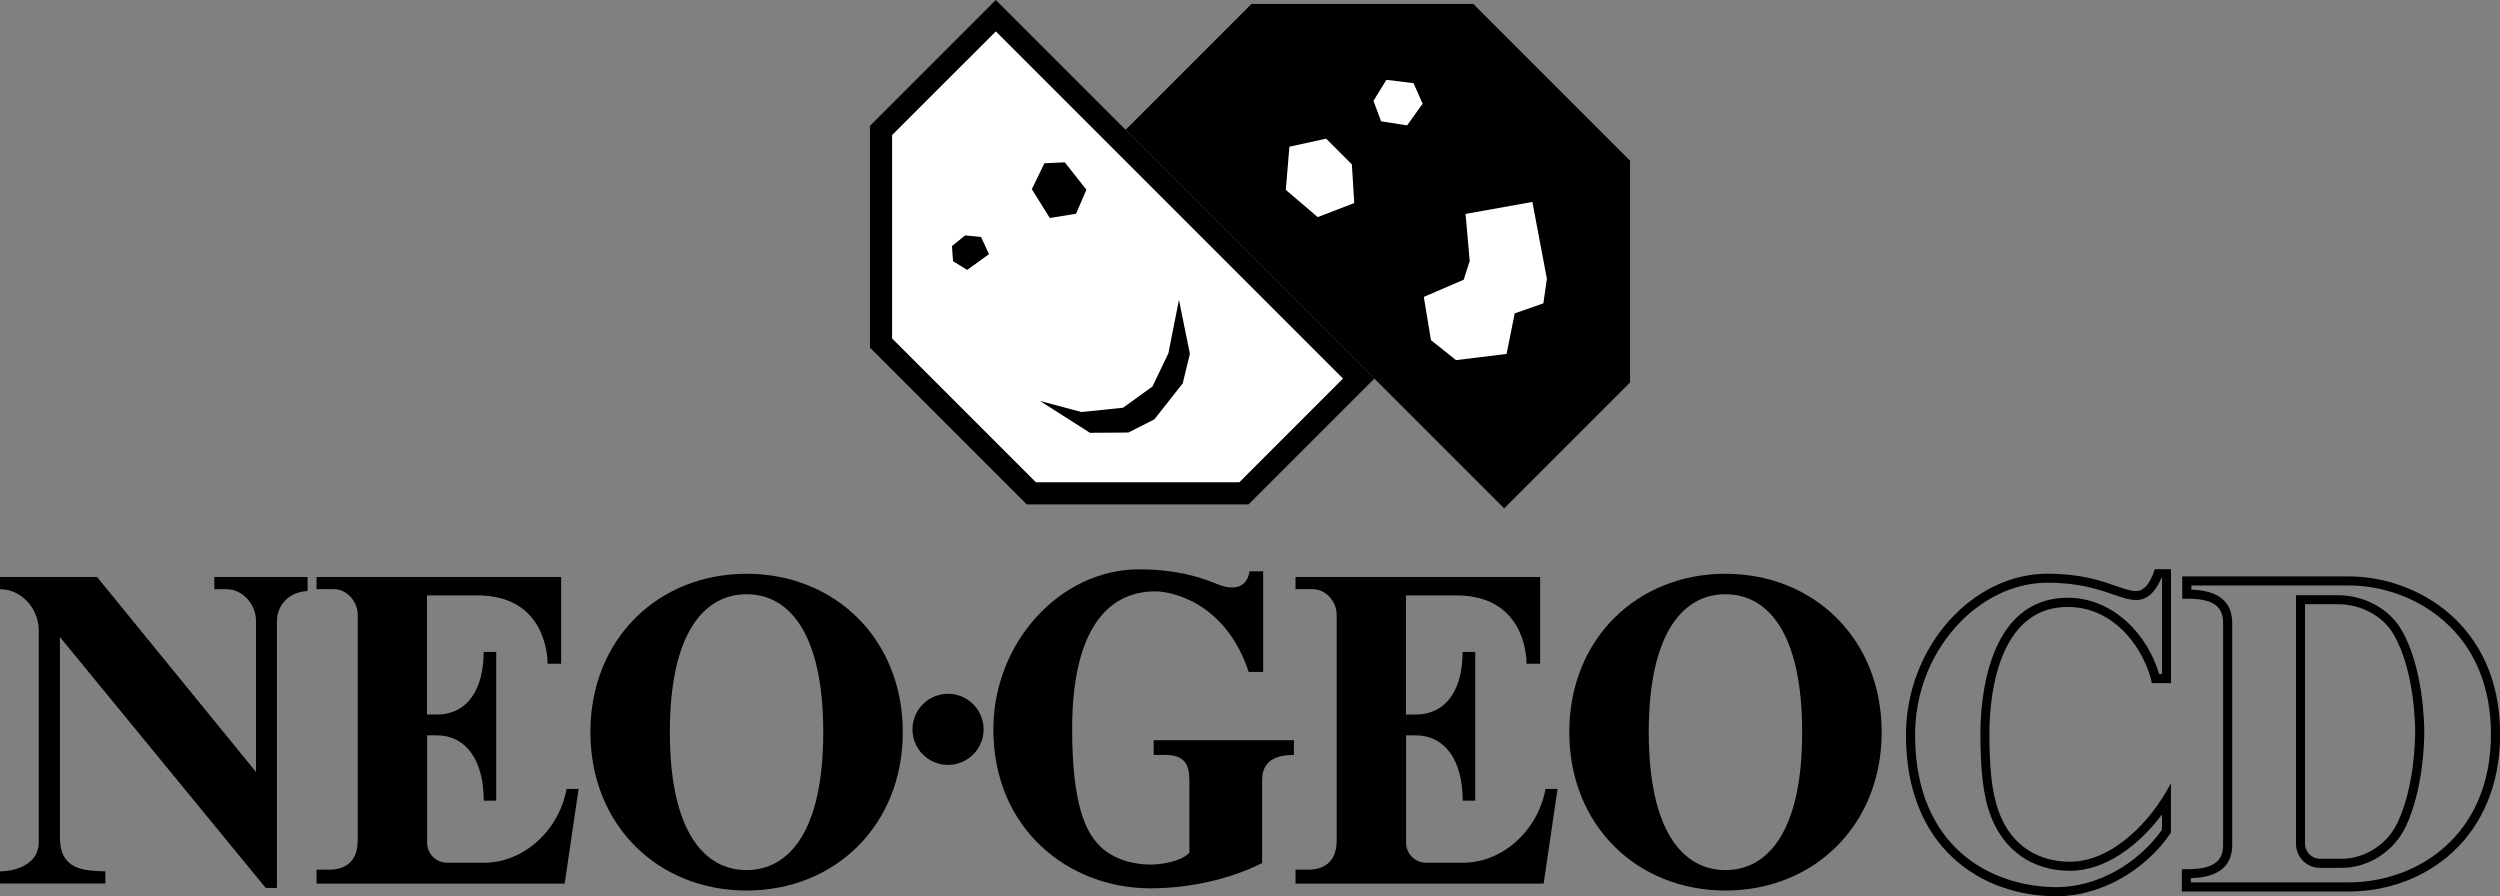<?xml version="1.0" encoding="utf-8"?>
<!-- Generator: Adobe Illustrator 26.0.1, SVG Export Plug-In . SVG Version: 6.00 Build 0)  -->
<svg version="1.1" id="Layer_1" xmlns="http://www.w3.org/2000/svg" xmlns:xlink="http://www.w3.org/1999/xlink" x="0px" y="0px"
	 viewBox="0 0 3839 1376.3" style="enable-background:new 0 0 3839 1376.3;" xml:space="preserve">
<rect x="0" y="0" width="3839" height="1376.3" fill="#808080" stroke="none"/>
<style type="text/css">
	.st0{fill:#FFFFFF;}
	.st1{fill:#C2AC6D;}
	.st2{fill:#FCEA3C;}
	.st3{fill:#299DD8;}
</style>
<g>
	<g>
		<g>
			<polyline points="1917.2,774.6 2110.5,581.3 1529.2,0 1335.9,193.3 1335.9,533.8 1576.7,774.6 			"/>
			<polyline class="st0" points="1590.8,740.6 1369.9,519.7 1369.9,207.4 1529.2,48.2 2062.3,581.3 1903.1,740.6 			"/>
			<polyline points="2309.8,780.6 2503.1,587.3 2503.1,246.8 2262.3,6 1921.8,6 1728.5,199.3 2309.8,780.6 			"/>
			<polygon points="1584.5,290.5 1603.8,250.7 1635.1,249.3 1668.3,291.3 1652.4,328.2 1612.1,334.8 			"/>
			<polygon points="1506.5,363.9 1518.7,390.3 1485.2,414.5 1463.5,401.1 1461.8,377.9 1482,361.5 			"/>
			<polygon points="1597.1,615.8 1660.9,632.7 1724.6,626.1 1769.7,593.5 1794.2,542.5 1810.4,460.5 1827.2,543.3 1816.2,588.7 
				1772.6,644 1732.7,664.2 1673.7,664.6 			"/>
			<polygon class="st0" points="1980,225.3 1974.5,291.6 2023.5,333.4 2079.6,311.8 2075.9,252.4 2036.4,212.9 			"/>
			<polygon class="st0" points="2109.1,154.8 2128.9,122.6 2170.6,127.7 2184.6,159.2 2160.8,192.5 2120.8,186.3 			"/>
			<polygon class="st0" points="2186.4,455.9 2247.6,429.6 2256.9,400.8 2250.5,328.5 2353.1,310.1 2375.4,428.1 2370,465.8 
				2326,481.2 2313.5,543.5 2235.9,553 2197.4,522.3 			"/>
		</g>
	</g>
	<g>
		<g>
			<g>
				<g>
					<g>
						<g>
							<path d="M3687.4,966.7c-18.8-32-57.1-52.7-97.4-52.7h-64.3v381.8c0,20.4,16.6,36.9,37,36.9h33.4c41.3,0,81.1-26,98.8-64.6
								c25.8-56.2,27.8-125.4,27.8-145.2C3722.6,1112.9,3721.7,1024.9,3687.4,966.7z M3682.2,1262.2c-15.5,33.8-50.2,56.5-86.2,56.5
								h-33.4c-12.7,0-23-10.3-23-23V927.8h50.4c35.5,0,69.1,18,85.4,45.9c32.3,55.1,33.3,139.6,33.3,149
								C3708.7,1141.9,3706.8,1208.5,3682.2,1262.2z"/>
							<path d="M3606.1,885.1h-255v34.3h9.1c44.5,0,53.6,16.7,53.6,37.4v340.5c0,20.6-9.2,37.4-53.6,37.4h-9.8v34.3h74.9h101.6h79.4
								c118.8,0,232.9-83,232.9-241.9C3839,959.1,3711.7,885.1,3606.1,885.1z M3606.1,1355h-241.8v-6.5c42.1-1,63.5-18.3,63.5-51.2
								V956.7c0-32.8-21.1-50-62.7-51.2V899h241.1c53.8,0,107.3,19.9,146.8,54.6c47.2,41.4,72.1,101.4,72.1,173.5
								C3825.1,1283.6,3711.6,1355,3606.1,1355z"/>
						</g>
						<path d="M3175.2,932c74,0,118.9,67.6,129.2,117h29.4V874.1h-25c0,0-8.8,33.5-28.1,33.5c-25.1,0-56.7-26.6-136.8-26.6
							c-114.8,0-217.1,112.1-217.1,247.9c0,172.4,115.2,247.4,231.5,247.4c64.5,0,134.3-37,175.4-97.6v-76.1
							c-30.1,58.5-90,120.7-155.2,120.7c-44,0-88.8-20.8-109.4-77.4c-10.6-29.1-14.2-67.9-14.2-119.2
							C3055,1054.4,3074.1,932,3175.2,932z M3041.1,1126.7c0,57.2,4.6,95.4,15,123.9c20,55,64.7,86.6,122.5,86.6
							c54.5,0,105.7-39,141.3-86.4v23.5c-38.1,53.6-101,88-161.5,88c-100.4,0-217.6-61.1-217.6-233.5c0-61.7,22-120.6,62-165.6
							c38.5-43.4,90-68.4,141.2-68.4c49,0,78.9,10.4,100.8,18c13.8,4.8,24.7,8.6,36,8.6c20.9,0,32.6-20.4,38-33.5h1.2v147h-4.6
							c-16.8-58.6-69.2-117-140.1-117C3050.8,918.1,3041.1,1077.8,3041.1,1126.7z"/>
					</g>
				</g>
				<path d="M472.3,886H329.1v18.8h18.7c25,0,45.3,23.3,45.3,48.3v232.3L149,886H0v18.8c33.3,0,59.5,30,59.5,63.4v325.5
					c0,33.3-35.1,44.3-59.5,44.3v18.8h161.8v-18.8c-30.3-0.2-46.3-4.3-56.7-14.1c-10.3-9.8-13.1-22.8-13.1-40.7V978.2l316,385.3
					h17.3v-410c0-24.3,19-44.9,47-45.9V886z"/>
				<circle cx="1455.8" cy="1120" r="54.6"/>
				<g>
					<path d="M1771.6,1136.6v22.7h17.8c28.9,0,37,13.9,37,38.8v111.3c-6.6,8-29.1,18.2-61,18.2c-6.5,0-43.3-0.7-70.8-23.3
						c-28.8-23.6-48.2-71.5-48.2-185.3c0-148.2,52.1-210.9,127.7-210.9c24.6,0,107.9,16.6,143.4,123.7h22.2V877.3h-21
						c-2.7,20.8-19.1,32.3-50.1,19.4c-46.8-19.5-88.7-22.4-119.4-22.4c-120.9,0-223.8,111.9-223.8,245.6
						c0,154,116.3,244.2,241.1,244.2c59.2,0,121.9-13.7,171.6-38.8v-127.2c0-29.8,20.8-38.8,48.8-38.8v-22.7H1771.6L1771.6,1136.6z"
						/>
				</g>
				<g>
					<path d="M870,1211.5c-11.7,64.5-67.3,114.9-129.7,113.3h-53.8c-16.9,0-30.6-13.7-30.6-30.6v-165h14.8
						c44,0,72.1,36.9,72.1,100.3H762v-112.4v-5.7v-110.3h-19.3c0,55.8-23.6,96.1-72.2,96.1h-14.8V914.3h77.4
						c104.2,0,107.8,92.9,107.8,104.9h20.8V918.3V886H486.1v18.7h26.5c20.3,0,36.7,19.2,36.7,39.4v346.6c0,36.5-23.9,44.8-44.2,44.8
						h-19v21.4h63.2h317.8l21.4-145.4H870z"/>
					<g>
						<g>
							<path d="M1146.4,881.1c-135.5,0-239.8,99.8-239.8,243.2s104.4,243.2,239.8,243.2c135.5,0,239.9-99.8,239.9-243.2
								S1281.9,881.1,1146.4,881.1z M1146.4,1336.1c-65.1,0-117.8-59.6-117.8-211.8s52.8-211.8,117.8-211.8
								c65.1,0,117.8,59.6,117.8,211.8C1264.3,1276.5,1211.5,1336.1,1146.4,1336.1z"/>
						</g>
					</g>
				</g>
				<g>
					<path d="M2373.3,1211.5c-11.7,64.5-67.3,114.9-129.7,113.3h-53.8c-16.9,0-30.6-13.7-30.6-30.6v-165h14.8
						c44,0,72.1,36.9,72.1,100.3h19.3v-112.4v-5.7v-110.3H2246c0,55.8-23.6,96.1-72.2,96.1H2159V914.3h77.4
						c104.2,0,107.8,92.9,107.8,104.9h20.8V918.3V886h-375.6v18.7h26.5c20.3,0,36.7,19.2,36.7,39.4v346.6
						c0,36.5-23.9,44.8-44.2,44.8h-19v21.4h63.2h317.8l21.4-145.4H2373.3z"/>
					<g>
						<g>
							<path d="M2649.6,881.1c-135.5,0-239.8,99.8-239.8,243.2s104.4,243.2,239.8,243.2c135.5,0,239.9-99.8,239.9-243.2
								S2785.1,881.1,2649.6,881.1z M2649.6,1336.1c-65.1,0-117.8-59.6-117.8-211.8s52.8-211.8,117.8-211.8
								c65.1,0,117.8,59.6,117.8,211.8C2767.6,1276.5,2714.7,1336.1,2649.6,1336.1z"/>
						</g>
					</g>
				</g>
			</g>
		</g>
	</g>
</g>
</svg>
